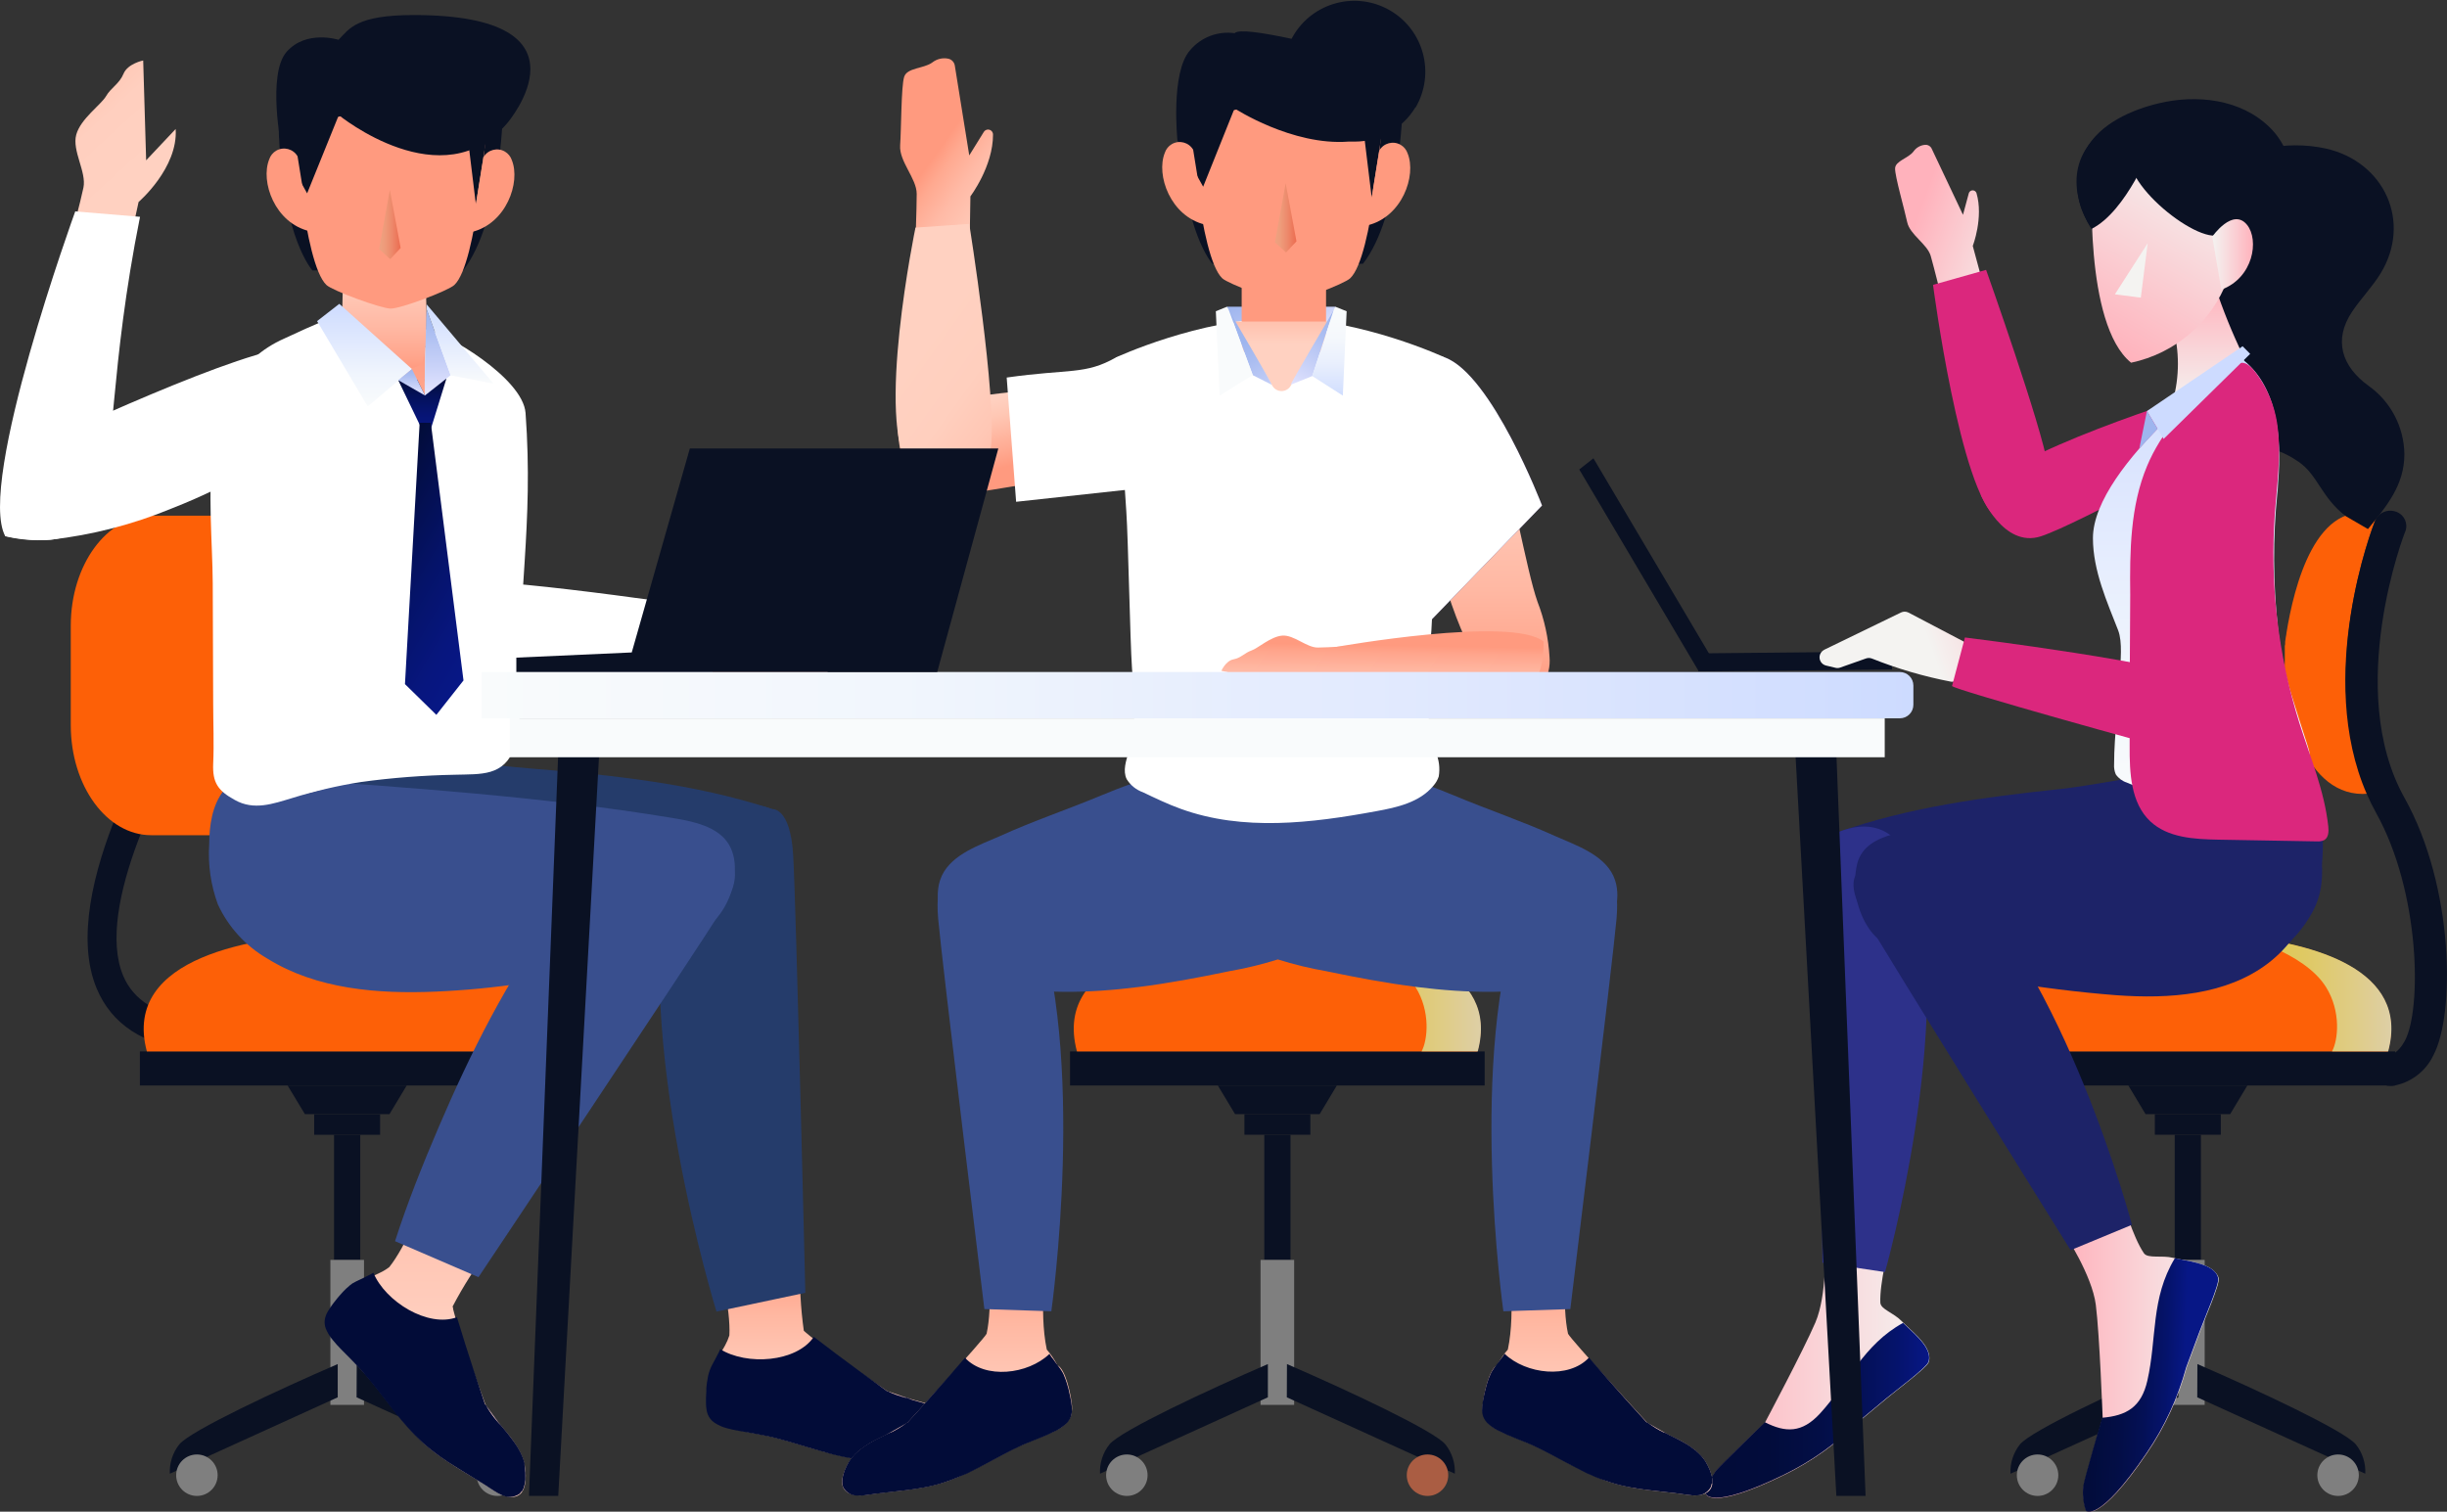 <svg viewBox="0 0 339.89 210.01" xmlns="http://www.w3.org/2000/svg" xmlns:xlink="http://www.w3.org/1999/xlink" overflow="hidden"><rect x="0" y="0" width="339.89" height="210.01" fill="#333333" stroke="none"/><defs><linearGradient x1="179.92" y1="48.4" x2="176.21" y2="40.05" gradientUnits="userSpaceOnUse" id="linear-gradient"><stop offset="0" stop-color="#E7E6FF"/><stop offset="0.34" stop-color="#C9D2F8"/><stop offset="0.76" stop-color="#AABDF1"/><stop offset="1" stop-color="#9EB5EE"/></linearGradient><linearGradient x1="3393" y1="-1268.97" x2="3409.65" y2="-1268.97" gradientUnits="userSpaceOnUse" id="linear-gradient-2" gradientTransform="matrix(-0.94 -0.34 -0.34 0.94 3207.04 2604.37)"><stop offset="0" stop-color="#F4F3F1"/><stop offset="1" stop-color="#FFB2BC"/></linearGradient><linearGradient x1="306.55" y1="285.98" x2="308.93" y2="295.3" gradientUnits="userSpaceOnUse" id="linear-gradient-3"><stop offset="0" stop-color="#FFD1C1"/><stop offset="0.26" stop-color="#FFC7B4"/><stop offset="0.74" stop-color="#FFAB93"/><stop offset="1" stop-color="#FF9A7F"/></linearGradient><linearGradient x1="3441.32" y1="-1063.5" x2="3462.06" y2="-1063.5" gradientUnits="userSpaceOnUse" id="linear-gradient-4" gradientTransform="matrix(-0.81 -0.58 -0.58 0.81 2473.06 3133.75)"><stop offset="0" stop-color="#FFD1C1"/><stop offset="0.32" stop-color="#FFCFBE"/><stop offset="0.54" stop-color="#FFC7B5"/><stop offset="0.73" stop-color="#FFBAA6"/><stop offset="0.9" stop-color="#FFA990"/><stop offset="1" stop-color="#FF9A7F"/></linearGradient><linearGradient x1="3448.4" y1="-1042.37" x2="3421.46" y2="-1042.37" xlink:href="#linear-gradient-4" id="linear-gradient-5"></linearGradient><linearGradient x1="348.35" y1="369.94" x2="369.3" y2="369.94" gradientUnits="userSpaceOnUse" id="linear-gradient-6"><stop offset="0" stop-color="#E0C748"/><stop offset="0.17" stop-color="#E0C850"/><stop offset="0.43" stop-color="#DFC964"/><stop offset="0.75" stop-color="#DFCC86"/><stop offset="1" stop-color="#DECFA6"/></linearGradient><linearGradient x1="8830.02" y1="422.46" x2="8861.11" y2="422.46" xlink:href="#linear-gradient-2" id="linear-gradient-7" gradientTransform="matrix(-1 0 0 1 9261.61 0)"></linearGradient><linearGradient x1="8720.36" y1="427.79" x2="8751.45" y2="427.79" gradientUnits="userSpaceOnUse" id="linear-gradient-8" gradientTransform="matrix(-1 0 0 1 9151.94 0)"><stop offset="0" stop-color="#071786"/><stop offset="0.15" stop-color="#05136B"/><stop offset="0.32" stop-color="#041055"/><stop offset="0.51" stop-color="#030E45"/><stop offset="0.72" stop-color="#020C3B"/><stop offset="1" stop-color="#020C38"/></linearGradient><linearGradient x1="474.81" y1="369.94" x2="495.77" y2="369.94" xlink:href="#linear-gradient-6" id="linear-gradient-9"></linearGradient><linearGradient x1="8791.22" y1="288.02" x2="8791.22" y2="271.65" xlink:href="#linear-gradient-2" id="linear-gradient-10" gradientTransform="matrix(-1 0 0 1 9261.61 0)"></linearGradient><linearGradient x1="8792.69" y1="254.61" x2="8806.99" y2="279.39" xlink:href="#linear-gradient-2" id="linear-gradient-11" gradientTransform="matrix(-1 0 0 1 9261.61 0)"></linearGradient><linearGradient x1="298.75" y1="39.04" x2="290.92" y2="34.12" xlink:href="#linear-gradient-2" id="linear-gradient-12"></linearGradient><linearGradient x1="8790.72" y1="267.24" x2="8785.06" y2="267.24" xlink:href="#linear-gradient-2" id="linear-gradient-13" gradientTransform="matrix(-1 0 0 1 9261.61 0)"></linearGradient><linearGradient x1="9204.07" y1="1187.65" x2="9204.07" y2="1232.71" gradientUnits="userSpaceOnUse" id="linear-gradient-14" gradientTransform="matrix(-0.98 -0.18 -0.18 0.98 9742.39 755.85)"><stop offset="0" stop-color="#074FC0"/><stop offset="0.56" stop-color="#06329E"/><stop offset="1" stop-color="#061F88"/></linearGradient><linearGradient x1="8789.89" y1="420.24" x2="8811.29" y2="420.24" xlink:href="#linear-gradient-2" id="linear-gradient-15" gradientTransform="matrix(-1 0 0 1 9261.61 0)"></linearGradient><linearGradient x1="8762.27" y1="571.94" x2="8780.16" y2="571.94" xlink:href="#linear-gradient-8" id="linear-gradient-16" gradientTransform="matrix(-1 -0.03 -0.03 1 9246.42 117.59)"></linearGradient><linearGradient x1="8682.57" y1="343.31" x2="8682.57" y2="281.55" gradientUnits="userSpaceOnUse" id="linear-gradient-17" gradientTransform="matrix(-1 0 0 1 9151.94 0)"><stop offset="0" stop-color="#F9FBFC"/><stop offset="0.29" stop-color="#F1F6FD"/><stop offset="0.73" stop-color="#DDE6FE"/><stop offset="1" stop-color="#CDDBFF"/></linearGradient><linearGradient x1="9651.8" y1="1190.02" x2="9634.2" y2="1179.86" xlink:href="#linear-gradient-2" id="linear-gradient-18" gradientTransform="matrix(-0.98 -0.18 -0.18 0.98 10122.5 942.75)"></linearGradient><linearGradient x1="9092.68" y1="915.88" x2="9094.28" y2="903.1" gradientUnits="userSpaceOnUse" id="linear-gradient-19" gradientTransform="matrix(-0.99 -0.12 -0.12 0.99 9441.61 279.64)"><stop offset="0" stop-color="#F9FBFC"/><stop offset="0.31" stop-color="#F0F5FD"/><stop offset="0.8" stop-color="#D8E3FE"/><stop offset="1" stop-color="#CDDBFF"/></linearGradient><linearGradient x1="9099.42" y1="918.07" x2="9100.07" y2="912.9" xlink:href="#linear-gradient" id="linear-gradient-20" gradientTransform="matrix(-0.99 -0.12 -0.12 0.99 9441.61 279.64)"></linearGradient><linearGradient x1="2140.65" y1="-1143.79" x2="2157.46" y2="-1143.79" gradientUnits="userSpaceOnUse" id="linear-gradient-21" gradientTransform="matrix(0.82 -0.58 -0.58 -0.82 -2146.71 634.69)"><stop offset="0" stop-color="#FFD1C1"/><stop offset="0.49" stop-color="#FFCFBF"/><stop offset="0.66" stop-color="#FFCAB8"/><stop offset="0.79" stop-color="#FFC0AD"/><stop offset="0.89" stop-color="#FFB29C"/><stop offset="0.98" stop-color="#FFA086"/><stop offset="1" stop-color="#FF9A7F"/></linearGradient><linearGradient x1="280" y1="434.7" x2="280" y2="407.05" gradientUnits="userSpaceOnUse" id="linear-gradient-22"><stop offset="0" stop-color="#FFD1C1"/><stop offset="0.28" stop-color="#FFCEBE"/><stop offset="0.51" stop-color="#FFC6B4"/><stop offset="0.72" stop-color="#FFB8A2"/><stop offset="0.92" stop-color="#FFA48B"/><stop offset="1" stop-color="#FF9A7F"/></linearGradient><linearGradient x1="261.56" y1="426.13" x2="298" y2="426.13" xlink:href="#linear-gradient-8" id="linear-gradient-23"></linearGradient><linearGradient x1="-110.1" y1="3415.15" x2="-134.03" y2="3381.63" xlink:href="#linear-gradient-22" id="linear-gradient-24" gradientTransform="matrix(0.81 0.58 -0.58 0.81 2297.01 -2275.76)"></linearGradient><linearGradient x1="208.76" y1="424.27" x2="236.61" y2="424.27" xlink:href="#linear-gradient-8" id="linear-gradient-25"></linearGradient><linearGradient x1="215.46" y1="342.8" x2="215.46" y2="278.45" gradientUnits="userSpaceOnUse" id="linear-gradient-26"><stop offset="0" stop-color="#FFD1C1"/><stop offset="0.22" stop-color="#FFCCBB"/><stop offset="0.51" stop-color="#FFBEAB"/><stop offset="0.83" stop-color="#FFA890"/><stop offset="1" stop-color="#FF9A7F"/></linearGradient><linearGradient x1="58.65" y1="61.19" x2="58.65" y2="52.62" gradientUnits="userSpaceOnUse" id="linear-gradient-27"><stop offset="0" stop-color="#071786"/><stop offset="0.2" stop-color="#071681"/><stop offset="0.45" stop-color="#061472"/><stop offset="0.72" stop-color="#04115A"/><stop offset="1" stop-color="#020C38"/></linearGradient><linearGradient x1="70.06" y1="84.7" x2="49.99" y2="73.11" gradientUnits="userSpaceOnUse" id="linear-gradient-28"><stop offset="0" stop-color="#071786"/><stop offset="0.2" stop-color="#07167E"/><stop offset="0.5" stop-color="#051369"/><stop offset="0.86" stop-color="#030E47"/><stop offset="1" stop-color="#020C38"/></linearGradient><linearGradient x1="217.01" y1="262.59" x2="217.01" y2="283.13" gradientUnits="userSpaceOnUse" id="linear-gradient-29"><stop offset="0" stop-color="#FFD1C1"/><stop offset="0.29" stop-color="#FFCEBE"/><stop offset="0.51" stop-color="#FFC6B4"/><stop offset="0.72" stop-color="#FFB8A3"/><stop offset="0.92" stop-color="#FFA58C"/><stop offset="1" stop-color="#FF9A7F"/></linearGradient><linearGradient x1="1291.5" y1="747.08" x2="1309.92" y2="747.08" xlink:href="#linear-gradient-21" id="linear-gradient-30" gradientTransform="matrix(-0.68 -0.74 -0.74 0.68 1610.56 707.06)"></linearGradient><linearGradient x1="-815.21" y1="286.82" x2="-815.21" y2="274.84" xlink:href="#linear-gradient" id="linear-gradient-31" gradientTransform="translate(1039.6 0)"></linearGradient><linearGradient x1="-812.1" y1="285.18" x2="-812.1" y2="274.16" gradientUnits="userSpaceOnUse" id="linear-gradient-32" gradientTransform="translate(876 -231.88)"><stop offset="0" stop-color="#F9FBFC"/><stop offset="1" stop-color="#CDDBFF"/></linearGradient><linearGradient x1="-825.37" y1="288.34" x2="-825.37" y2="274.09" xlink:href="#linear-gradient-19" id="linear-gradient-33" gradientTransform="translate(876 -231.88)"></linearGradient><linearGradient x1="-818.83" y1="286.82" x2="-818.83" y2="283.16" xlink:href="#linear-gradient" id="linear-gradient-34" gradientTransform="translate(876 -231.88)"></linearGradient><linearGradient x1="1484.62" y1="-1203.66" x2="1467.82" y2="-1156.04" xlink:href="#linear-gradient-29" id="linear-gradient-35" gradientTransform="matrix(0.943 -0.333 0.333 0.943 -631.02 1906.89)"></linearGradient><linearGradient x1="177.96" y1="52.2" x2="178.41" y2="39.6" xlink:href="#linear-gradient-4" id="linear-gradient-37"></linearGradient><linearGradient x1="341.6" y1="279.65" x2="341.6" y2="266" gradientUnits="userSpaceOnUse" id="linear-gradient-38"><stop offset="0" stop-color="#FFD1C1"/><stop offset="0.43" stop-color="#FFB39D"/><stop offset="0.78" stop-color="#FFA187"/><stop offset="1" stop-color="#FF9A7F"/></linearGradient><linearGradient x1="6746.64" y1="-1669.56" x2="6746.64" y2="-1681.56" xlink:href="#linear-gradient" id="linear-gradient-39" gradientTransform="matrix(-0.87 0.5 0.5 0.87 7023.9 -1617.84)"></linearGradient><linearGradient x1="6744.98" y1="-1681.55" x2="6751.12" y2="-1670.83" gradientUnits="userSpaceOnUse" id="linear-gradient-40" gradientTransform="matrix(-0.87 0.5 0.5 0.87 6860.3 -1849.72)"><stop offset="0" stop-color="#F9FBFC"/><stop offset="0.3" stop-color="#F5F8FC"/><stop offset="0.6" stop-color="#E9EFFD"/><stop offset="0.91" stop-color="#D4E0FE"/><stop offset="1" stop-color="#CDDBFF"/></linearGradient><linearGradient x1="-1283.2" y1="2928.41" x2="-1283.2" y2="2916.41" xlink:href="#linear-gradient" id="linear-gradient-41" gradientTransform="matrix(0.868 0.497 -0.497 0.868 2912.4 -1617.84)"></linearGradient><linearGradient x1="-1284.89" y1="2916.33" x2="-1278.75" y2="2927.05" xlink:href="#linear-gradient-40" id="linear-gradient-42" gradientTransform="matrix(0.868 0.497 -0.497 0.868 2748.81 -1849.72)"></linearGradient><linearGradient x1="342.19" y1="334.35" x2="342.41" y2="321.29" xlink:href="#linear-gradient-29" id="linear-gradient-43"></linearGradient><linearGradient x1="363.19" y1="334.71" x2="363.41" y2="321.65" xlink:href="#linear-gradient-29" id="linear-gradient-44"></linearGradient><linearGradient x1="328.91" y1="259.75" x2="355.6" y2="259.75" xlink:href="#linear-gradient-4" id="linear-gradient-45"></linearGradient><linearGradient x1="356.5" y1="263.16" x2="356.5" y2="251.69" xlink:href="#linear-gradient-21" id="linear-gradient-46"></linearGradient><linearGradient x1="177.09" y1="30.26" x2="180.08" y2="30.26" gradientUnits="userSpaceOnUse" id="linear-gradient-47"><stop offset="0" stop-color="#EEA281"/><stop offset="0.25" stop-color="#EE9C7B"/><stop offset="0.58" stop-color="#ED8A6C"/><stop offset="0.97" stop-color="#EC6E52"/><stop offset="1" stop-color="#EC6B50"/></linearGradient><linearGradient x1="328.02" y1="263.06" x2="328.02" y2="251.59" xlink:href="#linear-gradient-21" id="linear-gradient-48"></linearGradient><linearGradient x1="204.48" y1="260.68" x2="231.17" y2="260.68" xlink:href="#linear-gradient-4" id="linear-gradient-49"></linearGradient><linearGradient x1="232.07" y1="264.09" x2="232.07" y2="252.62" xlink:href="#linear-gradient-21" id="linear-gradient-50"></linearGradient><linearGradient x1="52.66" y1="31.19" x2="55.65" y2="31.19" xlink:href="#linear-gradient-47" id="linear-gradient-51"></linearGradient><linearGradient x1="203.59" y1="263.99" x2="203.59" y2="252.52" xlink:href="#linear-gradient-21" id="linear-gradient-52"></linearGradient><linearGradient x1="385.5" y1="439.66" x2="385.5" y2="406.58" xlink:href="#linear-gradient-22" id="linear-gradient-53"></linearGradient><linearGradient x1="369.53" y1="429.79" x2="401.46" y2="429.79" xlink:href="#linear-gradient-8" id="linear-gradient-54"></linearGradient><linearGradient x1="296.55" y1="439.66" x2="296.55" y2="406.58" xlink:href="#linear-gradient-22" id="linear-gradient-55"></linearGradient><linearGradient x1="280.59" y1="429.79" x2="312.52" y2="429.79" xlink:href="#linear-gradient-8" id="linear-gradient-56"></linearGradient><linearGradient x1="9497.35" y1="328.46" x2="9298.42" y2="328.46" xlink:href="#linear-gradient-17" id="linear-gradient-57" gradientTransform="matrix(1 0 0 -1 -9067.98 656.92)"></linearGradient><linearGradient x1="215.4" y1="53.4" x2="117.21" y2="151.59" xlink:href="#linear-gradient-17" id="linear-gradient-58"></linearGradient></defs><g><g id="OBJECTS"><path d="M170.43 42.61 185.49 42.61 185.49 45.93 170.67 45.93 170.43 42.61Z" fill="url(#linear-gradient)"/><path d="M436.26 261.72 431.93 252.57C431.776 252.199 431.401 251.969 431 252 430.37 252.047 429.792 252.369 429.42 252.88 428.7 253.88 426.87 254.21 426.83 255.27 426.79 256.33 428.14 260.99 428.51 262.74 428.88 264.49 431.31 265.79 431.78 267.44 432.25 269.09 433.25 273.13 433.25 273.13L438.91 270.82 437.62 266.05C437.62 266.05 439.13 262.12 438.14 258.72 438.049 258.425 437.735 258.259 437.44 258.35 437.263 258.405 437.125 258.543 437.07 258.72Z" fill="url(#linear-gradient-2)" transform="translate(-163.6 -231.88)"/><path d="M441 303.89C441 303.89 448.89 302.04 448.05 296.59 447.21 291.14 439.47 269.37 439.47 269.37L432.1 271.45C432.1 271.45 435.86 300.33 441 303.89Z" fill="#DB277D" transform="translate(-163.6 -231.88)"/><path d="M438.74 300.63C438.74 300.63 441.85 308.11 447.1 306.38 452.35 304.65 472.53 293.45 472.53 293.45L469.27 286.51C469.27 286.51 441.4 295 438.74 300.63Z" fill="#DB277D" transform="translate(-163.6 -231.88)"/><path d="M288.25 290.78C288.25 290.78 288.49 300.85 293.1 300.85 299.97 300.85 328.05 294.85 328.05 294.85L326.53 285.43C326.53 285.43 293.37 284.92 288.25 290.78Z" fill="url(#linear-gradient-3)" transform="translate(-163.6 -231.88)"/><path d="M298.23 253.47 296.23 241.03C296.167 240.532 295.793 240.129 295.3 240.03 294.529 239.876 293.73 240.066 293.11 240.55 291.93 241.43 289.61 241.26 289.19 242.55 288.77 243.84 288.79 249.84 288.63 252.07 288.47 254.3 290.93 256.68 290.93 258.81 290.93 260.94 290.73 266.12 290.73 266.12L298.29 265.31 298.39 259.16C298.39 259.16 301.55 254.98 301.53 250.57 301.531 250.189 301.223 249.879 300.842 249.878 300.6 249.877 300.375 250.003 300.25 250.21Z" fill="url(#linear-gradient-4)" transform="translate(-163.6 -231.88)"/><path d="M290 296.84C290 296.84 300.35 300.84 301.23 294.05 302.11 287.26 298.23 262.98 298.23 262.98L290.76 263.5C290.76 263.5 285.1 290.82 290 296.84Z" fill="url(#linear-gradient-5)" transform="translate(-163.6 -231.88)"/><rect x="148.63" y="146.07" width="57.59" height="4.73" fill="#0A1123"/><rect x="172.85" y="154.78" width="9.16" height="2.86" fill="#0A1123"/><rect x="175.61" y="157.65" width="3.64" height="17.38" fill="#0A1123"/><rect x="175.09" y="175.03" width="4.67" height="20.14" fill="#7F7F7F"/><path d="M179.81 150.8 175.05 150.8 169.16 150.8 171.55 154.78 175.05 154.78 179.81 154.78 183.3 154.78 185.69 150.8 179.81 150.8Z" fill="#0A1123"/><path d="M338.17 361.59 338.25 361.59 338.82 361.59 339.82 361.59 342.15 361.59 343.15 361.59 343.72 361.59 343.8 361.59C353.27 362.06 372.38 364.59 368.8 377.95L313.19 377.95C309.59 364.56 328.7 362.06 338.17 361.59Z" fill="#FD6007" transform="translate(-163.6 -231.88)"/><path d="M360.21 369C357.12 364.07 348.35 361.94 348.35 361.94 358.26 362.94 371.95 366.45 368.86 377.94L361.06 377.94C361.9 376.39 362.34 372.39 360.21 369Z" fill="url(#linear-gradient-6)" transform="translate(-163.6 -231.88)"/><path d="M339.71 421.38C331.27 425.03 319.29 430.63 317.71 432.53 316.792 433.686 316.323 435.135 316.39 436.61L339.71 426Z" fill="#0A1123" transform="translate(-163.6 -231.88)"/><path d="M323 436.82C323 438.411 321.711 439.7 320.12 439.7 318.529 439.7 317.24 438.411 317.24 436.82 317.24 435.229 318.529 433.94 320.12 433.94 321.711 433.94 323 435.229 323 436.82Z" fill="#7F7F7F" transform="translate(-163.6 -231.88)"/><path d="M342.34 426 365.68 436.61C365.747 435.135 365.278 433.686 364.36 432.53 362.76 430.63 350.78 425.03 342.36 421.38Z" fill="#0A1123" transform="translate(-163.6 -231.88)"/><path d="M359 436.82C359 438.411 360.289 439.7 361.88 439.7 363.471 439.7 364.76 438.411 364.76 436.82 364.76 435.229 363.471 433.94 361.88 433.94 360.289 433.94 359 435.229 359 436.82Z" fill="#AA5D43" transform="translate(-163.6 -231.88)"/><path d="M235.93 93.28 262.81 93.01 262.8 90.5 235.91 90.77 235.93 93.28Z" fill="#0A1123"/><path d="M219.36 65.22 235.97 93.28 237.94 91.73 221.33 63.67 219.36 65.22Z" fill="#0A1123"/><path d="M431.57 420.26C431.38 418.47 428.99 416.7 427.78 415.45 426.57 414.2 424.85 413.8 424.78 412.86 424.66 410.12 426 405 426 405L417.12 405C417.12 405 417.39 411.79 415.76 415.6 414.13 419.41 408.76 429.5 408.76 429.5 408.76 429.5 402.2 435.84 401.93 436.28 401.242 437.203 400.761 438.264 400.52 439.39 400.52 439.39 401.04 441.85 411.39 436.8 415.237 434.932 418.743 432.431 421.76 429.4L425.68 426.14C427.02 425.02 431.23 421.89 431.49 421.14 431.589 420.858 431.617 420.555 431.57 420.26Z" fill="url(#linear-gradient-7)" transform="translate(-163.6 -231.88)"/><path d="M425.66 426.1 421.74 429.36C418.723 432.391 415.217 434.892 411.37 436.76 401.02 441.81 400.5 439.35 400.5 439.35 400.741 438.224 401.222 437.163 401.91 436.24 402.18 435.8 408.74 429.46 408.74 429.46L408.74 429.46C411.62 430.92 413.89 430.98 416.41 428.24 420.41 423.86 422.41 418.7 427.94 415.66 429.18 416.9 431.37 418.59 431.55 420.3 431.578 420.571 431.543 420.844 431.45 421.1 431.21 421.85 427 425 425.66 426.1Z" fill="url(#linear-gradient-8)" transform="translate(-163.6 -231.88)"/><path d="M418.87 347.5C428.72 344.01 439.35 342.6 449.73 341.5 454.89 340.93 460.85 339.5 466.04 339.28 475.87 338.89 487.39 343.21 486.04 354.69 485.866 356.145 485.4 357.549 484.67 358.82 476.08 373.9 452.28 367.67 438.96 365.06 433.18 363.93 427.4 362.67 421.7 361.19 414.4 354.51 418.87 347.5 418.87 347.5Z" fill="#1D2368" transform="translate(-163.6 -231.88)"/><path d="M418.87 347.5C418.87 347.5 416.56 347.29 416.4 353.22 416.24 359.15 416.74 407.3 416.74 407.3L425.43 408.6C425.43 408.6 435.22 374.05 429.51 353.22 429.51 353.22 427.43 344 418.87 347.5Z" fill="#2D318A" transform="translate(-163.6 -231.88)"/><path d="M493.51 304.17C493.603 303.929 493.743 303.708 493.92 303.52 485.28 300.7 482.2 313.52 481.18 319.88L481.18 319.94C481.18 320.07 481.13 320.2 481.11 320.33 481.09 320.46 481.05 320.79 481.01 321.04 481.016 321.093 481.016 321.147 481.01 321.2 481.01 321.33 481.01 321.46 480.96 321.6L480.96 321.6C480.955 321.68 480.955 321.76 480.96 321.84L480.96 322.09 480.96 322.09C480.96 322.22 480.96 322.36 480.96 322.48 480.96 322.6 480.96 322.59 480.96 322.64 480.96 322.9 480.96 323.14 480.96 323.36L480.96 323.76 480.96 323.81C480.58 330.14 483.8 342.95 492.56 342.14 485.17 325.78 493.14 305.09 493.51 304.17Z" fill="#FD6007" transform="translate(-163.6 -231.88)"/><path d="M497.58 342.71C489.21 327.71 497.58 305.89 497.7 305.71 498.116 304.627 497.576 303.413 496.493 302.996 496.459 302.983 496.425 302.971 496.39 302.96 495.521 302.648 494.549 302.884 493.92 303.56 493.743 303.748 493.603 303.969 493.51 304.21 493.14 305.13 485.17 325.82 492.36 342.21 492.74 343.08 493.16 343.94 493.63 344.79 499.78 355.79 500 372.09 497.63 376.49 497.25 377.18 496.45 378.36 495.35 378.49 494.162 378.599 493.288 379.651 493.397 380.839 493.398 380.849 493.399 380.86 493.4 380.87 493.57 381.96 494.517 382.758 495.62 382.74L495.9 382.74C498.396 382.351 500.536 380.747 501.61 378.46 504.6 372.85 504.53 355.12 497.58 342.71Z" fill="#0A1123" transform="translate(-163.6 -231.88)"/><rect x="275.1" y="146.07" width="57.59" height="4.73" fill="#0A1123"/><rect x="299.31" y="154.78" width="9.16" height="2.86" fill="#0A1123"/><rect x="302.07" y="157.65" width="3.64" height="17.38" fill="#0A1123"/><rect x="301.56" y="175.03" width="4.67" height="20.14" fill="#7F7F7F"/><path d="M306.27 150.8 301.51 150.8 295.63 150.8 298.02 154.78 301.51 154.78 306.27 154.78 309.77 154.78 312.16 150.8 306.27 150.8Z" fill="#0A1123"/><path d="M464.64 361.59 464.71 361.59 465.29 361.59 466.29 361.59 468.61 361.59 469.61 361.59 470.19 361.59 470.27 361.59C479.73 362.06 498.85 364.59 495.27 377.95L439.66 377.95C436.06 364.56 455.17 362.06 464.64 361.59Z" fill="#FD6007" transform="translate(-163.6 -231.88)"/><path d="M486.68 369C483.59 364.07 474.81 361.94 474.81 361.94 484.73 362.94 498.42 366.45 495.32 377.94L487.52 377.94C488.37 376.39 488.8 372.39 486.68 369Z" fill="url(#linear-gradient-9)" transform="translate(-163.6 -231.88)"/><path d="M466.18 421.38C457.74 425.03 445.76 430.63 444.18 432.53 443.257 433.684 442.788 435.135 442.86 436.61L466.18 426Z" fill="#0A1123" transform="translate(-163.6 -231.88)"/><path d="M449.5 436.82C449.5 438.411 448.211 439.7 446.62 439.7 445.029 439.7 443.74 438.411 443.74 436.82 443.74 435.229 445.029 433.94 446.62 433.94 448.211 433.94 449.5 435.229 449.5 436.82Z" fill="#7F7F7F" transform="translate(-163.6 -231.88)"/><path d="M468.8 426 492.14 436.61C492.212 435.135 491.743 433.684 490.82 432.53 489.22 430.63 477.24 425.03 468.82 421.38Z" fill="#0A1123" transform="translate(-163.6 -231.88)"/><path d="M485.48 436.82C485.48 438.411 486.769 439.7 488.36 439.7 489.951 439.7 491.24 438.411 491.24 436.82 491.24 435.229 489.951 433.94 488.36 433.94 486.769 433.94 485.48 435.229 485.48 436.82Z" fill="#7F7F7F" transform="translate(-163.6 -231.88)"/><path d="M497.57 295C497.532 291.202 495.672 287.653 492.57 285.46 488.91 282.81 487.65 279.14 490.32 275.16 491.55 273.33 493.11 271.75 494.27 269.86 498.63 262.7 494.8 254.35 486.65 252.51 481.001 251.296 475.103 252.615 470.51 256.12 467.04 258.98 463.85 262.97 463.86 267.69 463.86 272.07 466.55 275.2 469.53 278.07 471.22 279.7 472.88 281.62 473.1 283.95 473.32 286.28 472.4 288.29 472.1 290.47 471.948 291.521 472.006 292.591 472.27 293.62 476.92 294.55 478.56 293.07 482.9 296.05 485.56 297.88 486.02 300.99 489.45 303.6L492.51 305.38C495.1 302.21 497.56 299.29 497.57 295Z" fill="#0A1123" transform="translate(-163.6 -231.88)"/><path d="M453.32 252.68C455.32 248.99 459.8 247.1 463.46 246.23 468.64 244.99 474.85 245.59 478.91 249.62 486.29 256.94 480.36 273.45 471.4 275.96 470.305 276.335 469.115 276.335 468.02 275.96 466.7 275.41 466.19 274.14 465.28 273.07 464.792 272.536 464.245 272.06 463.65 271.65 461.59 270.13 459.38 268.83 457.4 267.2 455.304 265.59 453.692 263.435 452.74 260.97 451.757 258.248 451.967 255.238 453.32 252.68Z" fill="#0A1123" transform="translate(-163.6 -231.88)"/><path d="M468.94 273.61C469.74 272.98 470.51 272.33 471.26 271.61 472.342 274.895 473.638 278.105 475.14 281.22 475.29 281.917 475.374 282.627 475.39 283.34 475.39 283.34 473.31 289.44 465.39 287.66 466.354 284.233 466.354 280.607 465.39 277.18 466.475 275.896 467.662 274.702 468.94 273.61Z" fill="url(#linear-gradient-10)" transform="translate(-163.6 -231.88)"/><path d="M454.22 256.37C454.22 256.37 452.99 276.9 459.61 282.27 465.744 280.974 470.793 276.638 473 270.77 476.94 260.69 468.88 246.46 454.22 256.37Z" fill="url(#linear-gradient-11)" transform="translate(-163.6 -231.88)"/><path d="M298.32 33.78 297.36 41.35 293.76 40.89 298.32 33.78Z" fill="url(#linear-gradient-12)"/><path d="M462.49 252.1C462.49 252.1 459.01 261.22 454.13 263.67 454.13 263.67 449.74 257.47 453.66 252.1 457.58 246.73 462.79 247.59 462.79 247.59Z" fill="#0A1123" transform="translate(-163.6 -231.88)"/><path d="M472 264.46C473.97 263.476 475.472 261.755 476.18 259.67 476.981 257.367 476.702 254.825 475.42 252.75 474.51 251.522 473.22 250.629 471.75 250.21 469.26 249.497 466.659 249.256 464.08 249.5 461.88 249.62 461.66 250.08 459.97 252.1 456.59 256.08 468.77 266 472 264.46Z" fill="#0A1123" transform="translate(-163.6 -231.88)"/><path d="M470.89 264.75C470.89 264.75 473.74 260.66 475.72 263.12 477.42 265.22 476.6 270.48 472.15 272.12Z" fill="url(#linear-gradient-13)" transform="translate(-163.6 -231.88)"/><path d="M466.34 293C467.2 290.32 468.64 288.14 471.2 287.42 476.28 285.98 477.37 291.59 477.37 295.42 477.37 302.06 475.59 308.79 474.37 315.29 473.45 320.11 472.37 326.29 468.86 330.01 466.91 332.06 464.21 332.43 463.06 329.47 461.81 326.21 462.44 322.69 462.73 319.32 463.11 314.81 463.73 310.32 464.31 305.84 464.87 301.59 465 297 466.34 293Z" fill="url(#linear-gradient-14)" transform="translate(-163.6 -231.88)"/><path d="M471.38 408.72C470.27 407.29 467.18 407.04 465.44 406.62 463.86 406.23 461.93 406.76 461.39 405.98 459.83 403.71 458.39 398.59 458.39 398.59L450.39 403.3C450.39 403.3 454.18 409 454.71 413.15 455.24 417.3 455.66 428.84 455.66 428.84 455.66 428.84 453.06 437.84 453.04 438.32 452.905 439.479 453.028 440.654 453.4 441.76 453.4 441.76 455.15 443.59 461.85 433.71 464.329 430.076 466.184 426.054 467.34 421.81L469.17 416.9C469.8 415.22 471.95 410.29 471.78 409.47 471.709 409.191 471.572 408.934 471.38 408.72Z" fill="url(#linear-gradient-15)" transform="translate(-163.6 -231.88)"/><path d="M469.1 416.9 467.27 421.81C466.114 426.054 464.259 430.076 461.78 433.71 455.08 443.59 453.33 441.76 453.33 441.76 452.958 440.654 452.835 439.479 452.97 438.32 452.97 437.8 455.59 428.84 455.59 428.84L455.59 428.84C458.95 428.55 461.03 427.39 461.87 423.68 463.22 417.77 462.31 412.26 465.69 406.68 467.46 407.07 470.32 407.36 471.38 408.73 471.547 408.951 471.659 409.208 471.71 409.48 471.88 410.29 469.73 415.22 469.1 416.9Z" fill="url(#linear-gradient-16)" transform="translate(-163.6 -231.88)"/><path d="M421.83 353C421.83 353 419.64 354.05 422.6 359.24 425.56 364.43 451.21 405.56 451.21 405.56L459.73 402.03C459.73 402.03 450.48 367.08 434.43 352.22 434.43 352.18 427.72 345.35 421.83 353Z" fill="#1D2368" transform="translate(-163.6 -231.88)"/><path d="M482.33 361.87C484.219 359.184 485.48 356.109 486.02 352.87 486.325 350.409 486.325 347.921 486.02 345.46 485.59 340.8 479.25 342.02 476.18 342.55 469.094 343.636 461.939 344.214 454.77 344.28 445.3 344.57 435.7 345.09 426.56 347.76 424.3 348.42 422.2 349.42 421.56 351.89 420.891 354.804 421.374 357.864 422.91 360.43 424.84 363.75 428.74 364.59 432.16 365.65 435.212 366.683 438.329 367.515 441.49 368.14 446.72 369.03 452.25 369.73 457.57 370.14 464.91 370.67 472.84 370.14 478.67 365.68 480.071 364.597 481.304 363.313 482.33 361.87Z" fill="#1D2368" transform="translate(-163.6 -231.88)"/><path d="M479 298.55C479.135 296.83 479.155 295.103 479.06 293.38 478.83 289.57 478.31 284.38 474.6 283.02 470.53 281.55 455.4 299.58 455.15 304.65 455 307.65 456.66 310.49 457.83 313.31 460.492 319.731 461.157 326.805 459.74 333.61 459.37 335.37 458.42 337.15 459.47 338.74 460.374 339.873 461.607 340.698 463 341.1 466.93 342.51 471.25 342.04 475.4 341.54 477.024 341.454 478.615 341.046 480.08 340.34 484.44 337.87 481.08 333.85 479.99 330.5 478.749 326.606 477.977 322.577 477.69 318.5 477.06 311.77 478.5 305.26 479 298.55Z" fill="#FFE1DF" transform="translate(-163.6 -231.88)"/><path d="M480.05 298.73C480.55 292.73 479.96 285.25 474.74 281.55 474.64 281.47 454.31 296.44 454.31 306.64 454.31 311.18 456.31 315.58 457.81 319.44 458.45 321.1 458.12 323.77 458.06 325.52 457.92 329.7 457.25 333.85 457.25 338.04 457.214 338.522 457.293 339.005 457.48 339.45 457.844 339.99 458.379 340.392 459 340.59 463.261 342.451 467.871 343.379 472.52 343.31 473.977 343.32 475.429 343.121 476.83 342.72 479.19 341.807 481.352 340.449 483.2 338.72 484.79 337.41 484.59 336.89 483.99 335.02 483.39 333.15 482.81 331.39 482.25 329.56 481.128 326.154 480.374 322.637 480 319.07 479.329 312.883 479.302 306.643 479.92 300.45 480 299.89 480 299.32 480.05 298.73Z" fill="url(#linear-gradient-17)" transform="translate(-163.6 -231.88)"/><path d="M461.83 296.62C461.94 296.34 462.06 296.07 462.19 295.8 464.39 291.09 468.25 286.98 472.27 283.75 474.92 281.62 475.67 281.66 477.69 284.75 478.97 286.792 479.761 289.102 480 291.5 480.44 295.32 479.88 299.18 479.59 303.02 478.862 312.928 480.019 322.884 483 332.36 484.5 337.09 486.47 341.75 487 346.69 487.07 347.38 487.05 348.22 486.45 348.58 486.139 348.729 485.794 348.794 485.45 348.77L471.77 348.53C468.41 348.47 464.72 348.28 462.27 345.98 459.56 343.42 459.39 339.24 459.41 335.51 459.41 328.517 459.437 321.517 459.49 314.51 459.42 308.47 459.49 302.19 461.83 296.62Z" fill="#DB277D" transform="translate(-163.6 -231.88)"/><path d="M464.86 298.35C465.23 295.56 466.26 293.15 468.64 291.99 473.39 289.67 475.46 294.99 476.14 298.74 477.33 305.27 476.77 312.21 476.7 318.83 476.65 323.74 476.7 330.03 473.9 334.3 472.34 336.66 469.75 337.5 468.1 334.79 466.28 331.79 466.28 328.23 465.96 324.86 465.53 320.36 465.31 315.86 465.12 311.32 464.94 307.08 464.29 302.57 464.86 298.35Z" fill="#DB277D" transform="translate(-163.6 -231.88)"/><path d="M437.29 321.64 436.43 321.05 436.31 320.98 428.69 316.98C428.357 316.811 427.963 316.811 427.63 316.98L417 322.14C416.816 322.234 416.658 322.371 416.54 322.54L416.54 322.54C416.175 323.073 416.312 323.801 416.845 324.166 416.965 324.248 417.099 324.307 417.24 324.34L418.49 324.64C418.705 324.705 418.935 324.705 419.15 324.64L422.78 323.36C423.042 323.265 423.328 323.265 423.59 323.36 427.146 324.78 430.829 325.859 434.59 326.58 435.146 326.662 435.682 326.334 435.86 325.8Z" fill="url(#linear-gradient-18)" transform="translate(-163.6 -231.88)"/><path d="M473.07 335.42C471.64 337.42 468.67 336.82 466.64 336.36 463.64 335.68 434.64 327.59 434.74 327.18L436.53 320.44C436.53 320.44 465.36 323.96 471.83 326.94 474.68 328.25 475 332.76 473.07 335.42Z" fill="#DB277D" transform="translate(-163.6 -231.88)"/><path d="M312.55 49.16 300.53 60.98 298.21 57.11 311.5 48.1 312.55 49.16Z" fill="url(#linear-gradient-19)"/><path d="M298.21 57.11 297.15 62.32 299.69 59.57 298.21 57.11Z" fill="url(#linear-gradient-20)"/><path d="M190.5 373.51C185.44 372.89 182.14 370.85 180.71 367.43 176.71 357.91 186.71 338.97 190.85 332.48L190.92 332.37C191.185 331.963 191.089 331.421 190.7 331.13L188.87 329.76C188.464 329.454 187.888 329.535 187.581 329.94 187.567 329.96 187.553 329.98 187.54 330L187.54 330C186.87 331 171.28 355.51 177.04 369.23 179.1 374.14 183.48 377.03 190.04 377.83L190.04 377.83C190.542 377.877 190.987 377.511 191.04 377.01L191.3 374.53C191.336 374.035 190.982 373.597 190.49 373.53Z" fill="#0A1123" transform="translate(-163.6 -231.88)"/><path d="M206.92 347.91 184.6 347.91C178.43 347.91 173.43 341.06 173.43 332.62L173.43 318.8C173.43 310.36 178.43 303.52 184.6 303.52L206.92 303.52C213.09 303.52 218.1 310.36 218.1 318.8L218.1 332.62C218.1 341.06 213.09 347.91 206.92 347.91Z" fill="#FD6007" transform="translate(-163.6 -231.88)"/><rect x="183.02" y="377.95" width="57.59" height="4.73" fill="#0A1123" transform="matrix(-1 1.22465e-16 -1.22465e-16 -1 260.04 528.75)"/><rect x="207.24" y="386.66" width="9.16" height="2.86" fill="#0A1123" transform="matrix(-1 1.22465e-16 -1.22465e-16 -1 260.04 544.31)"/><rect x="210" y="389.53" width="3.64" height="17.38" fill="#0A1123" transform="matrix(-1 1.22465e-16 -1.22465e-16 -1 260.04 564.56)"/><rect x="209.48" y="406.91" width="4.67" height="20.14" fill="#7F7F7F" transform="matrix(-1 1.22465e-16 -1.22465e-16 -1 260.04 602.08)"/><path d="M45.84 150.8 50.6 150.8 56.49 150.8 54.1 154.78 50.6 154.78 45.84 154.78 42.35 154.78 39.95 150.8 45.84 150.8Z" fill="#0A1123"/><path d="M214.67 361.59 214.6 361.59 214.02 361.59 213.02 361.59 210.7 361.59 209.7 361.59 209.12 361.59 209 361.59C199.54 362.06 180.42 364.59 184 377.95L239.66 377.95C243.25 364.56 224.14 362.06 214.67 361.59Z" fill="#FD6007" transform="translate(-163.6 -231.88)"/><path d="M213.13 426 236.47 436.61C236.542 435.135 236.073 433.684 235.15 432.53 233.55 430.63 221.57 425.03 213.15 421.38Z" fill="#0A1123" transform="translate(-163.6 -231.88)"/><path d="M229.81 436.82C229.81 438.411 231.099 439.7 232.69 439.7 234.281 439.7 235.57 438.411 235.57 436.82 235.57 435.229 234.281 433.94 232.69 433.94 231.099 433.94 229.81 435.229 229.81 436.82Z" fill="#7F7F7F" transform="translate(-163.6 -231.88)"/><path d="M210.51 421.38C202.07 425.03 190.09 430.63 188.51 432.53 187.587 433.684 187.118 435.135 187.19 436.61L210.51 426Z" fill="#0A1123" transform="translate(-163.6 -231.88)"/><path d="M193.83 436.82C193.83 438.411 192.541 439.7 190.95 439.7 189.359 439.7 188.07 438.411 188.07 436.82 188.07 435.229 189.359 433.94 190.95 433.94 192.541 433.94 193.83 435.229 193.83 436.82Z" fill="#7F7F7F" transform="translate(-163.6 -231.88)"/><path d="M267.8 326.92 280.51 328.28C280.51 328.28 280.34 326.28 279.11 325.6 277.88 324.92 277.52 323.78 276.51 323.02 275.5 322.26 274.02 319.46 272.05 318.63 270.08 317.8 267.17 319.29 265.23 318.63 263.29 317.97 259.29 316.28 259.29 316.28L257.07 323.28 262.61 325.28C262.61 325.28 266.35 330.8 271.34 331.17Z" fill="url(#linear-gradient-21)" transform="translate(-163.6 -231.88)"/><path d="M221.57 322.82C221.57 322.82 221.57 313.17 228.16 312.69 234.75 312.21 264.78 316.77 264.78 316.77L262.37 326.11C262.37 326.11 227.06 327.85 221.57 322.82Z" fill="#FFFFFF" transform="translate(-163.6 -231.88)"/><path d="M296 428.7 295.9 428.62C295.495 428.288 295.056 427.999 294.59 427.76L295.09 427.94 294.58 427.75C293.573 427.259 292.517 426.877 291.43 426.61L290.43 426.34 287 425.2 286.81 425.12C286.1 424.61 278.64 419.67 275.52 416.99L275.25 416.75C274.803 413.554 274.635 410.325 274.75 407.1L263.49 407.05C263.49 407.05 265.12 413.8 264.91 417.4 264.755 417.885 264.554 418.353 264.31 418.8L263.89 419.53C263.75 419.78 263.62 420.04 263.5 420.3 263.093 421.099 262.733 421.92 262.42 422.76 262.164 423.739 262.04 424.748 262.05 425.76 262.05 426.09 262.05 426.42 262.05 426.76 261.888 428.514 263.179 430.068 264.934 430.229 264.936 430.23 264.938 430.23 264.94 430.23 266.94 430.82 268.94 431.03 270.94 431.52 274.61 432.42 278.33 433.86 282.14 434.46 286.36 435.13 290.6 434.39 294.84 434.26 295.95 434.26 297.67 433.84 297.98 432.57 298.29 431.3 296.91 429.47 296 428.7Z" fill="url(#linear-gradient-22)" transform="translate(-163.6 -231.88)"/><path d="M262 426.34C261.98 426.07 261.98 425.8 262 425.53 261.975 425.799 261.975 426.071 262 426.34Z" fill="#FFC58C" transform="translate(-163.6 -231.88)"/><path d="M298 432C297.989 431.824 297.958 431.65 297.91 431.48 297.807 431.102 297.648 430.742 297.44 430.41 297.393 430.32 297.339 430.233 297.28 430.15 297.039 429.794 296.768 429.46 296.47 429.15L296.21 428.89 296.21 428.89 296.04 428.73 295.94 428.64C295.8 428.54 295.67 428.43 295.53 428.34L295.35 428.22 295.15 428.09C294.98 427.98 294.8 427.88 294.63 427.79L295.13 427.97 294.62 427.78C294.122 427.529 293.608 427.311 293.08 427.13 292.84 427.04 292.59 426.96 292.34 426.89L292.22 426.89 291.47 426.68 290.47 426.41 287 425.2 286.89 425.15 286.81 425.15C286.25 424.75 280.54 420.62 276.64 417.6 274.22 421.15 267.31 421.6 263.64 419.31 263.513 419.627 263.362 419.935 263.19 420.23 262.88 420.89 262.45 421.5 262.19 422.23 262.14 422.35 262.099 422.474 262.07 422.6 261.996 422.839 261.939 423.083 261.9 423.33 261.9 423.52 261.83 423.71 261.8 423.91 261.77 424.11 261.73 424.44 261.71 424.71L261.71 425.13C261.66 425.82 261.65 426.43 261.66 426.79 261.663 427.125 261.693 427.46 261.75 427.79 261.762 427.871 261.778 427.951 261.8 428.03 261.858 428.265 261.949 428.49 262.07 428.7 262.192 428.916 262.347 429.112 262.53 429.28L262.82 429.51C263.348 429.868 263.933 430.131 264.55 430.29 265.55 430.58 266.97 430.78 267.98 430.97L269.5 431.26C270 431.35 270.5 431.46 271.01 431.58 272.61 431.98 274.23 432.47 275.86 432.96 277.02 433.3 278.19 433.65 279.37 433.96 280.31 434.19 281.26 434.39 282.21 434.54 282.47 434.59 282.74 434.62 283 434.65L283.79 434.73C284.3 434.73 284.79 434.8 285.32 434.81L286.17 434.81C286.96 434.81 287.76 434.81 288.55 434.73 290.67 434.61 292.79 434.39 294.91 434.33 295.301 434.312 295.689 434.258 296.07 434.17 296.972 434.079 297.746 433.487 298.07 432.64 298.112 432.477 298.129 432.308 298.12 432.14ZM290.37 426.31 289.53 426.09 289.46 426.09C288.603 425.865 287.766 425.568 286.96 425.2L286.96 425.2Z" fill="url(#linear-gradient-23)" transform="translate(-163.6 -231.88)"/><path d="M236.43 435.22 236.43 435.09C236.286 434.587 236.095 434.098 235.86 433.63L236.17 434.07 235.85 433.62C235.324 432.633 234.69 431.707 233.96 430.86L233.27 430.04 231.11 427.1C231.077 427.038 231.04 426.978 231 426.92 230.73 426.1 227.53 417.74 226.54 413.75 226.54 413.63 226.54 413.52 226.46 413.4 227.953 410.537 229.693 407.81 231.66 405.25L222.53 398.67C222.53 398.67 219.93 405.11 217.67 407.91 217.266 408.219 216.831 408.484 216.37 408.7L215.6 409.06C215.336 409.179 215.079 409.313 214.83 409.46 214.037 409.871 213.269 410.328 212.53 410.83 211.773 411.476 211.101 412.215 210.53 413.03 210.33 413.29 210.13 413.56 209.94 413.83 209.54 414.346 209.278 414.955 209.18 415.6 209.184 416.615 209.573 417.591 210.27 418.33 211.54 419.95 213.09 421.33 214.43 422.89 216.9 425.75 219.09 429.08 221.84 431.79 224.84 434.79 228.77 436.65 232.29 439 233.22 439.62 234.84 440.3 235.83 439.46 236.82 438.62 236.7 436.36 236.43 435.22Z" fill="url(#linear-gradient-24)" transform="translate(-163.6 -231.88)"/><path d="M236.11 439.06C236.199 438.913 236.275 438.759 236.34 438.6 236.402 438.417 236.452 438.23 236.49 438.04 236.53 437.845 236.561 437.648 236.58 437.45 236.58 437.34 236.58 437.24 236.58 437.14 236.596 436.699 236.576 436.258 236.52 435.82 236.52 435.7 236.52 435.57 236.46 435.46L236.46 435.46C236.46 435.38 236.46 435.3 236.46 435.23L236.46 435.1C236.41 434.93 236.36 434.77 236.3 434.61 236.281 434.542 236.258 434.475 236.23 434.41L236.14 434.19C236.06 434 235.98 433.82 235.89 433.64L236.2 434.08 235.88 433.63C235.626 433.132 235.335 432.654 235.01 432.2 234.87 431.99 234.71 431.79 234.55 431.58L234.47 431.48 233.99 430.87 233.3 430.05 231.14 427.11 231 427C230.987 426.971 230.97 426.944 230.95 426.92 230.73 426.27 228.48 419.6 227.07 414.87 223.07 416.36 217.13 412.73 215.46 408.69 215.174 408.874 214.873 409.035 214.56 409.17 213.92 409.53 213.22 409.78 212.56 410.17L212.25 410.4C212.06 410.55 211.87 410.72 211.69 410.89L211.27 411.31 210.73 411.91 210.46 412.23C210.02 412.77 209.66 413.23 209.46 413.56 209.271 413.826 209.104 414.107 208.96 414.4L208.87 414.63C208.686 415.087 208.641 415.588 208.74 416.07 208.767 416.188 208.801 416.305 208.84 416.42 209.077 417.02 209.415 417.575 209.84 418.06 210.47 418.87 211.53 419.87 212.24 420.61L213.31 421.72C213.67 422.1 214.01 422.48 214.31 422.87 215.39 424.12 216.41 425.46 217.46 426.8 218.2 427.8 218.96 428.72 219.75 429.64 220.38 430.38 221.03 431.09 221.75 431.77L222.33 432.32C222.52 432.5 222.72 432.67 222.93 432.84 223.32 433.17 223.72 433.49 224.13 433.79L224.81 434.29C225.46 434.75 226.12 435.19 226.81 435.61 228.6 436.75 230.45 437.8 232.21 438.98 232.527 439.192 232.861 439.376 233.21 439.53 233.998 439.97 234.966 439.936 235.72 439.44 235.846 439.328 235.956 439.2 236.05 439.06ZM233.2 430C233.02 429.78 232.83 429.56 232.65 429.33L232.6 429.28C232.029 428.6 231.521 427.87 231.08 427.1L231.08 427.1C231.79 428.07 232.5 429 233.2 430Z" fill="url(#linear-gradient-25)" transform="translate(-163.6 -231.88)"/><path d="M270.87 344.29C260.06 340.72 248.47 339.53 237.17 338.63 231.55 338.18 225.01 337.19 219.39 336.73 206.96 335.73 197.32 332.14 199.22 345 199.92 349.69 200.91 354.8 203.73 358.82 206.79 363.18 212.11 365.05 217.18 365.93 222.91 366.93 228.81 366.78 234.6 366.58 239.695 366.474 244.767 365.857 249.74 364.74 255.98 363.26 262.19 361.63 268.32 359.74 276 352 270.87 344.29 270.87 344.29Z" fill="#253C6B" transform="translate(-163.6 -231.88)"/><path d="M270.87 344.29C270.87 344.29 273.37 343.96 273.77 350.63 274.17 357.3 275.46 411.48 275.46 411.48L263.12 414.09C263.12 414.09 251.19 375.57 256.59 351.93 256.59 351.93 261.45 340.64 270.87 344.29Z" fill="#253C6B" transform="translate(-163.6 -231.88)"/><path d="M264.16 348.3 263.91 348.06C262.01 346.33 259.09 345.86 256.66 345.46 239.08 342.57 220.44 341.3 202.66 340.04 199.66 339.83 196.66 339.12 194.66 341.73 193.07 343.73 192.66 346.61 192.66 349.13 192.465 351.987 192.878 354.853 193.87 357.54 195.33 360.684 197.721 363.302 200.72 365.04 207.56 369.3 216.03 369.98 224.09 369.64 232.332 369.288 240.512 368.051 248.49 365.95 254.55 364.32 262.2 363.1 264.87 356.6 265.86 354 266.26 350.52 264.16 348.3Z" fill="#394F8E" transform="translate(-163.6 -231.88)"/><path d="M198.52 285.18C201.61 279.98 207.27 278.18 213.04 278.47 216.186 278.651 219.301 279.181 222.33 280.05 225.26 280.84 229.07 281.53 231.33 283.66 234.09 286.28 234.65 290.19 234.89 293.79 235.15 297.66 235.2 301.54 235.1 305.42 234.91 312.9 234.38 320.34 234.64 327.83 234.78 331.7 234.93 336.24 230.76 338.09 228.59 339.09 226.09 339.09 223.76 339.24 219.89 339.413 216.037 339.857 212.23 340.57 208.67 341.28 205.23 342.71 201.56 342.79 198.45 342.86 195.83 341.38 195.77 338.07 195.71 334.76 197.65 330.6 198.2 327.19 199.373 320.634 199.397 313.924 198.27 307.36 196.85 300.16 194.47 292 198.52 285.18Z" fill="url(#linear-gradient-26)" transform="translate(-163.6 -231.88)"/><path d="M236.6 289.25C236.24 284.39 225.47 278.03 222.7 277.64L222.63 286.82 208.85 276.44C208.71 276.26 203.71 278.64 203.09 278.91 190.22 284.61 193.09 301.62 193.15 312.91L193.21 329.49C193.21 332.33 193.34 335.18 193.21 338.01 193.12 340.55 193.81 341.7 196.21 343.01 198.87 344.52 201.53 343.54 204.21 342.74 207.342 341.767 210.54 341.022 213.78 340.51 218.09 339.926 222.431 339.592 226.78 339.51 230.44 339.4 233.59 339.77 235.09 335.71 235.631 334.026 235.852 332.255 235.74 330.49 235.41 314.71 237.75 305 236.6 289.25Z" fill="#FFFFFF" transform="translate(-163.6 -231.88)"/><path d="M62 52.62 59.35 61.19 55.31 52.81 57.94 52.74 59.03 54.94 59 52.7 62 52.62Z" fill="url(#linear-gradient-27)"/><path d="M59.84 58.73 58.29 58.73 56.25 95.04 60.61 99.31 64.38 94.53 59.84 58.73Z" fill="url(#linear-gradient-28)"/><path d="M222.69 268.41C222.69 270.14 222.76 271.87 222.8 273.6 222.8 273.6 223.15 281.32 222.11 282.4 220.26 284.34 211.11 282.4 211.11 276.4L211.42 262.6Z" fill="url(#linear-gradient-29)" transform="translate(-163.6 -231.88)"/><path d="M164.31 306.34C166.377 306.818 168.503 306.993 170.62 306.86 176.402 306.207 182.064 304.746 187.44 302.52 191.84 300.802 196.086 298.711 200.13 296.27 203.68 294.13 215.96 287.69 209.13 281.68 207.455 280.356 205.282 279.837 203.19 280.26 194.28 281.49 166.58 294.73 166.58 294.73Z" fill="#FFFFFF" transform="translate(-163.6 -231.88)"/><path d="M183.9 254.15 183.49 240.28C183.49 240.28 181.34 240.71 180.76 242.12 180.18 243.53 179.01 244.06 178.33 245.24 177.65 246.42 174.8 248.37 174.19 250.59 173.58 252.81 175.64 255.78 175.19 257.94 174.74 260.1 173.5 264.64 173.5 264.64L181.5 266.15 182.85 259.94C182.85 259.94 188.35 255.22 188 249.8Z" fill="url(#linear-gradient-30)" transform="translate(-163.6 -231.88)"/><path d="M164.33 306.37C164.33 306.37 174.92 309.17 177.26 302.3 179.6 295.43 178.84 283 183.05 262L174.05 261.25C174.05 261.25 160.34 299 164.33 306.37Z" fill="#FFFFFF" transform="translate(-163.6 -231.88)"/><path d="M265.12 351.62C265.325 351.963 265.48 352.333 265.58 352.72 266.04 354.72 264.65 356.98 263.67 358.56 260.16 364.25 230.06 409.31 230.06 409.31L218.47 404.31C220.2 398.93 222.31 393.66 224.53 388.47 228.94 378.17 234.04 367.97 240.71 358.93 244.88 353.27 249.38 347.16 257.12 347.39 260.11 347.52 263.55 348.93 265.12 351.62Z" fill="#394F8E" transform="translate(-163.6 -231.88)"/><path d="M222.63 286.82 226.2 284 222.85 274.81C222.85 274.81 222.46 286.65 222.63 286.82Z" fill="url(#linear-gradient-31)" transform="translate(-163.6 -231.88)"/><path d="M59.26 42.96 62.6 52.15 68.55 53.3 59.26 42.28 59.26 42.96Z" fill="url(#linear-gradient-32)"/><path d="M44.04 44.61 51.08 56.46 57.22 51.27 47.13 42.21 44.04 44.61Z" fill="url(#linear-gradient-33)"/><path d="M57.22 51.27 59.03 54.94 55.31 52.81 57.22 51.27Z" fill="url(#linear-gradient-34)"/><path d="M371.46 292.94 358.23 292.94C361.32 301.94 364.33 315.49 367.77 321.88 368.85 323.88 369.83 326.08 371.68 327.4 373.53 328.72 376.54 328.85 377.95 326.91 378.636 325.778 378.944 324.458 378.83 323.14 378.676 320.515 378.113 317.931 377.16 315.48 375.6 311.06 373.55 298.72 371.46 292.94Z" fill="url(#linear-gradient-35)" transform="translate(-163.6 -231.88)"/><path d="M364.28 281.53C370.83 283.93 377.79 302.11 377.79 302.11L361 319.46 356.85 280C357.29 279.93 364.12 281.47 364.28 281.53Z" fill="#3D276A" transform="translate(-163.6 -231.88)"/><path d="M318.62 281.53C314.32 283.98 312.16 283.09 303.43 284.33L304.74 301.59 328 299.06 326 279.96C325.61 279.93 318.77 281.45 318.62 281.53Z" fill="#FFFFFF" transform="translate(-163.6 -231.88)"/><path d="M371.46 292.94 358.23 292.94C361.32 301.94 364.33 315.49 367.77 321.88 368.85 323.88 369.83 326.08 371.68 327.4 373.53 328.72 376.54 328.85 377.95 326.91 378.636 325.778 378.944 324.458 378.83 323.14 378.676 320.515 378.113 317.931 377.16 315.48 375.6 311.06 373.55 298.72 371.46 292.94Z" fill="url(#linear-gradient-35)" transform="translate(-163.6 -231.88)"/><path d="M364.28 281.53C370.83 283.93 377.79 302.11 377.79 302.11L361 319.46 356.85 280C357.29 279.93 364.12 281.47 364.28 281.53Z" fill="#FFFFFF" transform="translate(-163.6 -231.88)"/><path d="M369.67 426.35C369.695 426.088 369.735 425.828 369.79 425.57 369.727 425.826 369.687 426.087 369.67 426.35Z" fill="#FFC38A" transform="translate(-163.6 -231.88)"/><path d="M387.15 431.37 387.09 431.37Z" fill="#FFC38A" transform="translate(-163.6 -231.88)"/><path d="M386.74 431.23 386.37 431.07Z" fill="#FFC38A" transform="translate(-163.6 -231.88)"/><path d="M391.2 430.56 391.4 430.4Z" fill="#FFC38A" transform="translate(-163.6 -231.88)"/><path d="M391.7 430.15 391.6 430.23C391.631 430.201 391.665 430.174 391.7 430.15Z" fill="#FFC38A" transform="translate(-163.6 -231.88)"/><path d="M387.94 354.18C387.86 353.95 387.78 353.74 387.68 353.52 386.25 350.52 382.32 349.24 379.59 348.02 374.99 345.94 370.21 344.34 365.59 342.4 359.91 340.04 353.64 337.92 347.46 338.92 345.164 339.297 342.979 340.175 341.06 341.49 339.137 340.175 336.949 339.298 334.65 338.92 328.48 337.92 322.2 340.04 316.52 342.4 311.87 344.34 307.09 345.94 302.52 348.02 299.79 349.24 295.86 350.5 294.43 353.52 294.33 353.74 294.25 353.95 294.17 354.18 293.26 357.01 294.5 360.11 295.88 362.52 296.71 363.97 299.12 368.16 300.79 368.52 307.67 370.07 314.79 369.87 321.74 369 325.96 368.47 330.15 367.68 334.31 366.81 336.603 366.412 338.868 365.864 341.09 365.17 343.308 365.865 345.57 366.413 347.86 366.81 352.03 367.68 356.21 368.47 360.43 369 367.37 369.87 374.5 370.07 381.38 368.52 383.05 368.17 385.46 363.98 386.29 362.52 387.61 360.11 388.85 357 387.94 354.18Z" fill="#394F8E" transform="translate(-163.6 -231.88)"/><path d="M341.53 276.08 341.37 276.08C330.18 276.16 318.62 281.53 318.62 281.53 318.68 282.36 318.73 283.18 318.79 284L320.05 303C320.31 306.86 320.57 320.77 320.83 324.63 321.1 328.75 321.63 332.33 320.38 336.35 320 337.58 319.54 338.95 320.09 340.11 320.617 340.966 321.422 341.616 322.37 341.95 324.09 342.77 325.81 343.6 327.59 344.24 336.25 347.39 345.75 346.24 354.78 344.57 357.65 344.05 360.78 343.35 362.69 341.05 363.025 340.675 363.28 340.236 363.44 339.76 363.639 338.609 363.49 337.425 363.01 336.36 362.71 335.375 362.469 334.374 362.29 333.36 361.49 328.82 362.11 324.04 362.42 319.47 362.71 315.11 363 300.71 363.29 296.35L364.29 281.54C364.29 281.54 352.72 276.16 341.53 276.08Z" fill="#FFFFFF" transform="translate(-163.6 -231.88)"/><rect x="172.47" y="34.49" width="11.72" height="14.47" fill="url(#linear-gradient-37)"/><path d="M342.87 285.49 348.16 276.55 335.05 276.55 340.34 285.49C340.754 286.189 341.655 286.42 342.354 286.006 342.567 285.88 342.744 285.703 342.87 285.49Z" fill="url(#linear-gradient-38)" transform="translate(-163.6 -231.88)"/><path d="M340.24 285.33 337.61 284 334.27 274.94C334.27 274.94 340.29 285.16 340.24 285.33Z" fill="url(#linear-gradient-39)" transform="translate(-163.6 -231.88)"/><path d="M170.67 43.05 174.01 52.11 169.41 54.96 168.88 43.24 170.43 42.61 170.67 43.05Z" fill="url(#linear-gradient-40)"/><path d="M342.88 285.33 345.88 284.12 348.88 274.93C348.88 274.93 342.84 285.16 342.88 285.33Z" fill="url(#linear-gradient-41)" transform="translate(-163.6 -231.88)"/><path d="M185.26 43.05 182.27 52.24 186.52 54.96 187.05 43.24 185.49 42.61 185.26 43.05Z" fill="url(#linear-gradient-42)"/><path d="M342.76 327.2 333.25 325.07C333.25 325.07 333.86 323.68 334.92 323.48 335.98 323.28 336.51 322.56 337.43 322.25 338.35 321.94 340.1 320.3 341.72 320.18 343.34 320.06 345.08 321.85 346.64 321.84 348.2 321.83 351.51 321.6 351.51 321.6L351.39 327.21 346.9 327.29C346.9 327.29 342.9 330.36 339.16 329.4Z" fill="url(#linear-gradient-43)" transform="translate(-163.6 -231.88)"/><path d="M378 321C378 321 378.38 328.34 373.41 329 368.44 329.66 348.82 327.24 348.82 327.24L349.33 321.73C349.33 321.73 373.55 317.43 378 321Z" fill="url(#linear-gradient-44)" transform="translate(-163.6 -231.88)"/><path d="M358.42 246.9C358.42 246.9 358.07 261.9 352.92 268.52L332 268.52C332 268.52 328 264.19 327.39 250.31 327.39 250.31 326.46 241.91 332.69 240.94 338.92 239.97 355.43 236.86 358.42 246.9Z" fill="#0A1123" transform="translate(-163.6 -231.88)"/><path d="M342.26 245.68 328.91 248.41C328.91 248.41 330.18 267.5 333.37 270.54 334.2 271.33 340.85 273.78 342.26 273.82 343.67 273.86 350.32 271.33 351.14 270.54 354.34 267.54 355.6 248.41 355.6 248.41Z" fill="url(#linear-gradient-45)" transform="translate(-163.6 -231.88)"/><path d="M189.07 15.48 190.53 27.45 192.52 14.94 189.07 15.48Z" fill="#0A1123"/><path d="M359.12 253.19C360.38 256.29 358.34 262.06 353.51 263.19L355.19 252.78C355.796 251.746 357.126 251.4 358.16 252.006 358.612 252.271 358.954 252.692 359.12 253.19Z" fill="url(#linear-gradient-46)" transform="translate(-163.6 -231.88)"/><path d="M360.23 246.81C362.974 242.113 361.39 236.08 356.693 233.337 351.996 230.593 345.964 232.176 343.22 236.873 343.143 237.004 343.07 237.136 343 237.27 339 236.42 335.66 235.9 335.08 236.49 332.749 236.164 330.415 237.06 328.9 238.86 326.16 241.95 327.15 251.41 327.15 251.41L330.72 257.82 335.08 246.94C335.08 246.94 343.08 252.15 350.91 251.55 351.2 251.55 351.49 251.55 351.78 251.55 355.22 251.55 358.409 249.753 360.19 246.81L360.19 246.81Z" fill="#0A1123" transform="translate(-163.6 -231.88)"/><path d="M178.58 25.45 177.09 33.67 178.63 35.07 180.08 33.53 178.58 25.45Z" fill="url(#linear-gradient-47)"/><path d="M325.4 253.09C324.13 256.19 326.18 261.96 331.01 263.09L329.33 252.68C328.724 251.646 327.394 251.3 326.36 251.906 325.908 252.171 325.566 252.592 325.4 253.09Z" fill="url(#linear-gradient-48)" transform="translate(-163.6 -231.88)"/><path d="M233.44 247.83C233.44 247.83 233.08 262.83 227.93 269.45L207 269.45C207 269.45 203 265.12 202.38 251.24 202.38 251.24 201.45 242.84 207.68 241.86 213.91 240.88 230.44 237.79 233.44 247.83Z" fill="#0A1123" transform="translate(-163.6 -231.88)"/><path d="M217.83 246.61 204.48 249.34C204.48 249.34 205.75 268.43 208.94 271.47 209.77 272.26 216.42 274.71 217.83 274.75 219.24 274.79 225.89 272.26 226.71 271.47 229.91 268.47 231.17 249.34 231.17 249.34Z" fill="url(#linear-gradient-49)" transform="translate(-163.6 -231.88)"/><path d="M64.64 16.41 66.1 28.38 68.09 15.87 64.64 16.41Z" fill="#0A1123"/><path d="M234.69 254.12C235.95 257.22 233.91 262.99 229.08 264.12L230.76 253.71C231.366 252.676 232.696 252.33 233.73 252.936 234.182 253.201 234.524 253.622 234.69 254.12Z" fill="url(#linear-gradient-50)" transform="translate(-163.6 -231.88)"/><path d="M210.66 247.87C210.66 247.87 225.1 259.66 234.07 248.97 234.07 248.97 246.93 233.97 221.07 233.97 213.07 233.97 212.14 235.87 210.62 237.41 210.62 237.41 206.16 235.98 203.42 239.07 200.68 242.16 202.69 252.33 202.69 252.33L206.26 258.74Z" fill="#0A1123" transform="translate(-163.6 -231.88)"/><path d="M54.15 26.38 52.66 34.6 54.2 36 55.65 34.45 54.15 26.38Z" fill="url(#linear-gradient-51)"/><path d="M201 254C199.73 257.11 201.78 262.88 206.61 264L204.93 253.59C204.324 252.556 202.994 252.21 201.96 252.816 201.508 253.081 201.166 253.502 201 254Z" fill="url(#linear-gradient-52)" transform="translate(-163.6 -231.88)"/><path d="M400.2 434.52C400.177 434.481 400.15 434.444 400.12 434.41 399.806 434.026 399.454 433.674 399.07 433.36L399.5 433.62 399.06 433.36C398.239 432.71 397.347 432.157 396.4 431.71L395.5 431.28 392.5 429.58 392.35 429.47 392.35 429.47C391.79 428.86 381.9 418.09 381.4 417.17 380.53 413.17 381.2 407.25 381.2 407.25L373.04 406.58C373.04 406.58 374.2 413.88 373.04 419.37 372.512 419.965 372.056 420.619 371.68 421.32L371.57 421.53 371.7 421.53 371.6 421.53C370.44 422 369.73 425.53 369.6 426.66 369.475 427.28 369.495 427.92 369.66 428.53 370.055 429.422 370.768 430.135 371.66 430.53 373.36 431.43 375.19 431.99 376.93 432.81 380.12 434.31 383.26 436.33 386.62 437.57 390.34 438.94 394.32 438.97 398.19 439.57 399.19 439.73 400.83 439.66 401.32 438.5 401.81 437.34 400.88 435.4 400.2 434.52Z" fill="url(#linear-gradient-53)" transform="translate(-163.6 -231.88)"/><path d="M401.45 438C401.465 437.834 401.465 437.666 401.45 437.5 401.437 437.312 401.411 437.124 401.37 436.94 401.32 436.76 401.27 436.57 401.2 436.38 401.13 436.19 401.14 436.2 401.1 436.11 400.94 435.716 400.75 435.334 400.53 434.97 400.46 434.86 400.4 434.76 400.34 434.68L400.34 434.68C400.302 434.619 400.259 434.562 400.21 434.51 400.187 434.471 400.16 434.434 400.13 434.4 400.03 434.27 399.92 434.15 399.81 434.03L399.67 433.89 399.51 433.73C399.37 433.6 399.23 433.47 399.08 433.35L399.52 433.61 399.07 433.35C398.669 433.015 398.241 432.714 397.79 432.45 397.58 432.32 397.37 432.21 397.16 432.09L397 432 396.36 431.67 395.46 431.24 392.46 429.54 392.38 429.48 392.31 429.48C391.86 429 387.36 424.05 384.31 420.48 381.53 423.48 375.57 422.81 372.58 419.94 372.418 420.223 372.231 420.491 372.02 420.74 371.63 421.33 371.14 421.84 370.79 422.45L370.63 422.78C370.53 422.99 370.44 423.22 370.35 423.46L370.17 424C370.09 424.253 370.02 424.503 369.96 424.75 369.96 424.88 369.89 425.02 369.86 425.15 369.7 425.8 369.6 426.39 369.54 426.74 369.493 427.051 369.467 427.365 369.46 427.68 369.455 427.76 369.455 427.84 369.46 427.92 369.477 428.154 369.521 428.386 369.59 428.61 369.668 428.835 369.779 429.048 369.92 429.24 369.988 429.338 370.061 429.431 370.14 429.52 370.562 429.943 371.048 430.297 371.58 430.57 372.433 431.005 373.307 431.395 374.2 431.74L375.53 432.27C375.97 432.45 376.41 432.64 376.85 432.85 378.24 433.5 379.63 434.26 381.03 435.01 382.03 435.54 383.03 436.07 384.03 436.56 384.85 436.94 385.68 437.3 386.52 437.56 386.75 437.65 386.99 437.73 387.22 437.8L387.93 438.02C388.38 438.15 388.84 438.26 389.3 438.36L390.07 438.51C390.79 438.65 391.52 438.75 392.25 438.85 394.19 439.1 396.15 439.26 398.09 439.56 398.447 439.617 398.809 439.637 399.17 439.62 400.014 439.668 400.81 439.229 401.22 438.49 401.282 438.34 401.323 438.182 401.34 438.02ZM395.45 431.22 394.73 430.87 394.66 430.87C393.915 430.506 393.206 430.074 392.54 429.58L392.54 429.58Z" fill="url(#linear-gradient-54)" transform="translate(-163.6 -231.88)"/><path d="M386.53 353.49C386.53 353.49 388.66 353.54 388.14 359.49 387.62 365.44 381.72 413.74 381.72 413.74L372.42 414.05C372.42 414.05 367.35 378.23 374.94 357.97 374.94 358 379.08 349 386.53 353.49Z" fill="#394F8E" transform="translate(-163.6 -231.88)"/><path d="M281.85 434.52C281.873 434.481 281.9 434.444 281.93 434.41 282.244 434.026 282.596 433.674 282.98 433.36L282.55 433.62 282.99 433.36C283.814 432.71 284.71 432.157 285.66 431.71L286.55 431.28 289.55 429.58 289.7 429.47 289.7 429.47C290.25 428.86 300.14 418.09 300.64 417.17 301.51 413.17 300.84 407.25 300.84 407.25L309 406.58C309 406.58 307.84 413.88 309 419.37 309.521 419.968 309.974 420.622 310.35 421.32 310.35 421.38 310.42 421.46 310.46 421.53L310.33 421.53 310.43 421.53C311.6 422 312.3 425.53 312.43 426.66 312.555 427.28 312.535 427.92 312.37 428.53 311.979 429.425 311.265 430.139 310.37 430.53 308.67 431.43 306.84 431.99 305.1 432.81 301.92 434.31 298.77 436.33 295.41 437.57 291.69 438.94 287.71 438.97 283.85 439.57 282.85 439.73 281.21 439.66 280.71 438.5 280.21 437.34 281.18 435.4 281.85 434.52Z" fill="url(#linear-gradient-55)" transform="translate(-163.6 -231.88)"/><path d="M312.38 426.35C312.355 426.088 312.315 425.828 312.26 425.57 312.323 425.826 312.363 426.087 312.38 426.35Z" fill="#FFC38A" transform="translate(-163.6 -231.88)"/><path d="M280.61 438.05C280.627 438.212 280.668 438.37 280.73 438.52 281.143 439.261 281.943 439.7 282.79 439.65 283.151 439.667 283.513 439.647 283.87 439.59 285.8 439.29 287.76 439.13 289.7 438.88 290.43 438.78 291.16 438.68 291.88 438.54L292.65 438.39C293.11 438.29 293.57 438.18 294.03 438.05L294.73 437.83C294.97 437.76 295.2 437.68 295.43 437.59 296.27 437.28 297.1 436.92 297.92 436.59 298.92 436.1 299.92 435.59 300.92 435.04 302.32 434.29 303.71 433.53 305.1 432.88 305.54 432.67 305.98 432.48 306.42 432.3L307.75 431.77C308.643 431.425 309.517 431.035 310.37 430.6 310.903 430.33 311.39 429.975 311.81 429.55 311.889 429.461 311.962 429.368 312.03 429.27 312.171 429.078 312.282 428.865 312.36 428.64 312.429 428.416 312.473 428.184 312.49 427.95 312.495 427.87 312.495 427.79 312.49 427.71 312.488 427.395 312.461 427.081 312.41 426.77 312.36 426.42 312.25 425.83 312.09 425.18L312 424.78C311.93 424.53 311.86 424.28 311.78 424.03 311.7 423.78 311.66 423.66 311.6 423.49 311.54 423.32 311.42 423.02 311.33 422.81L311.16 422.48C310.81 421.87 310.32 421.36 309.94 420.77 309.726 420.521 309.535 420.253 309.37 419.97 306.37 422.84 300.43 423.51 297.64 420.51 294.59 424.09 290.09 429.04 289.64 429.51L289.56 429.51 289.48 429.57 286.48 431.27 285.59 431.7 285 432 284.89 432.06C284.68 432.18 284.47 432.29 284.27 432.42 283.815 432.682 283.383 432.983 282.98 433.32L282.54 433.58 282.97 433.32C282.823 433.439 282.683 433.566 282.55 433.7 282.489 433.748 282.432 433.802 282.38 433.86L282.24 434C282.13 434.12 282.02 434.24 281.92 434.37 281.89 434.404 281.863 434.441 281.84 434.48L281.71 434.65 281.71 434.65C281.65 434.73 281.59 434.83 281.52 434.94 281.3 435.304 281.11 435.686 280.95 436.08L280.85 436.35C280.784 436.533 280.731 436.72 280.69 436.91 280.641 437.093 280.611 437.281 280.6 437.47 280.58 437.636 280.58 437.804 280.6 437.97ZM289.51 429.58 289.51 429.58C288.845 430.074 288.135 430.506 287.39 430.87L287.33 430.87 286.6 431.22Z" fill="url(#linear-gradient-56)" transform="translate(-163.6 -231.88)"/><path d="M295.52 353.49C295.52 353.49 293.39 353.54 293.91 359.49 294.43 365.44 300.33 413.74 300.33 413.74L309.63 414.05C309.63 414.05 314.7 378.23 307.11 357.97 307.11 358 303 349 295.52 353.49Z" fill="#394F8E" transform="translate(-163.6 -231.88)"/><path d="M73.5 207.08 73.48 207.81 77.54 207.81 83.34 102.61 77.62 102.61 73.5 207.08Z" fill="#0A1123"/><path d="M254.99 102.61 249.27 102.61 255.07 207.81 259.13 207.81 254.99 102.61Z" fill="#0A1123"/><path d="M232.32 325.25 429.32 325.25 429.32 325.25 429.32 331.68 429.32 331.68 232.32 331.68C231.282 331.68 230.44 330.838 230.44 329.8L230.44 327.14C230.434 326.102 231.272 325.256 232.31 325.25 232.313 325.25 232.317 325.25 232.32 325.25Z" fill="url(#linear-gradient-57)" transform="matrix(-1 1.22465e-16 -1.22465e-16 -1 496.21 425.04)"/><rect x="70.81" y="99.8" width="190.98" height="5.4" fill="url(#linear-gradient-58)"/><path d="M95.82 62.3 87.75 90.64 71.72 91.36 71.72 93.36 130.18 93.36 138.67 62.3 95.31 62.3" fill="#0A1123"/></g></g></svg>